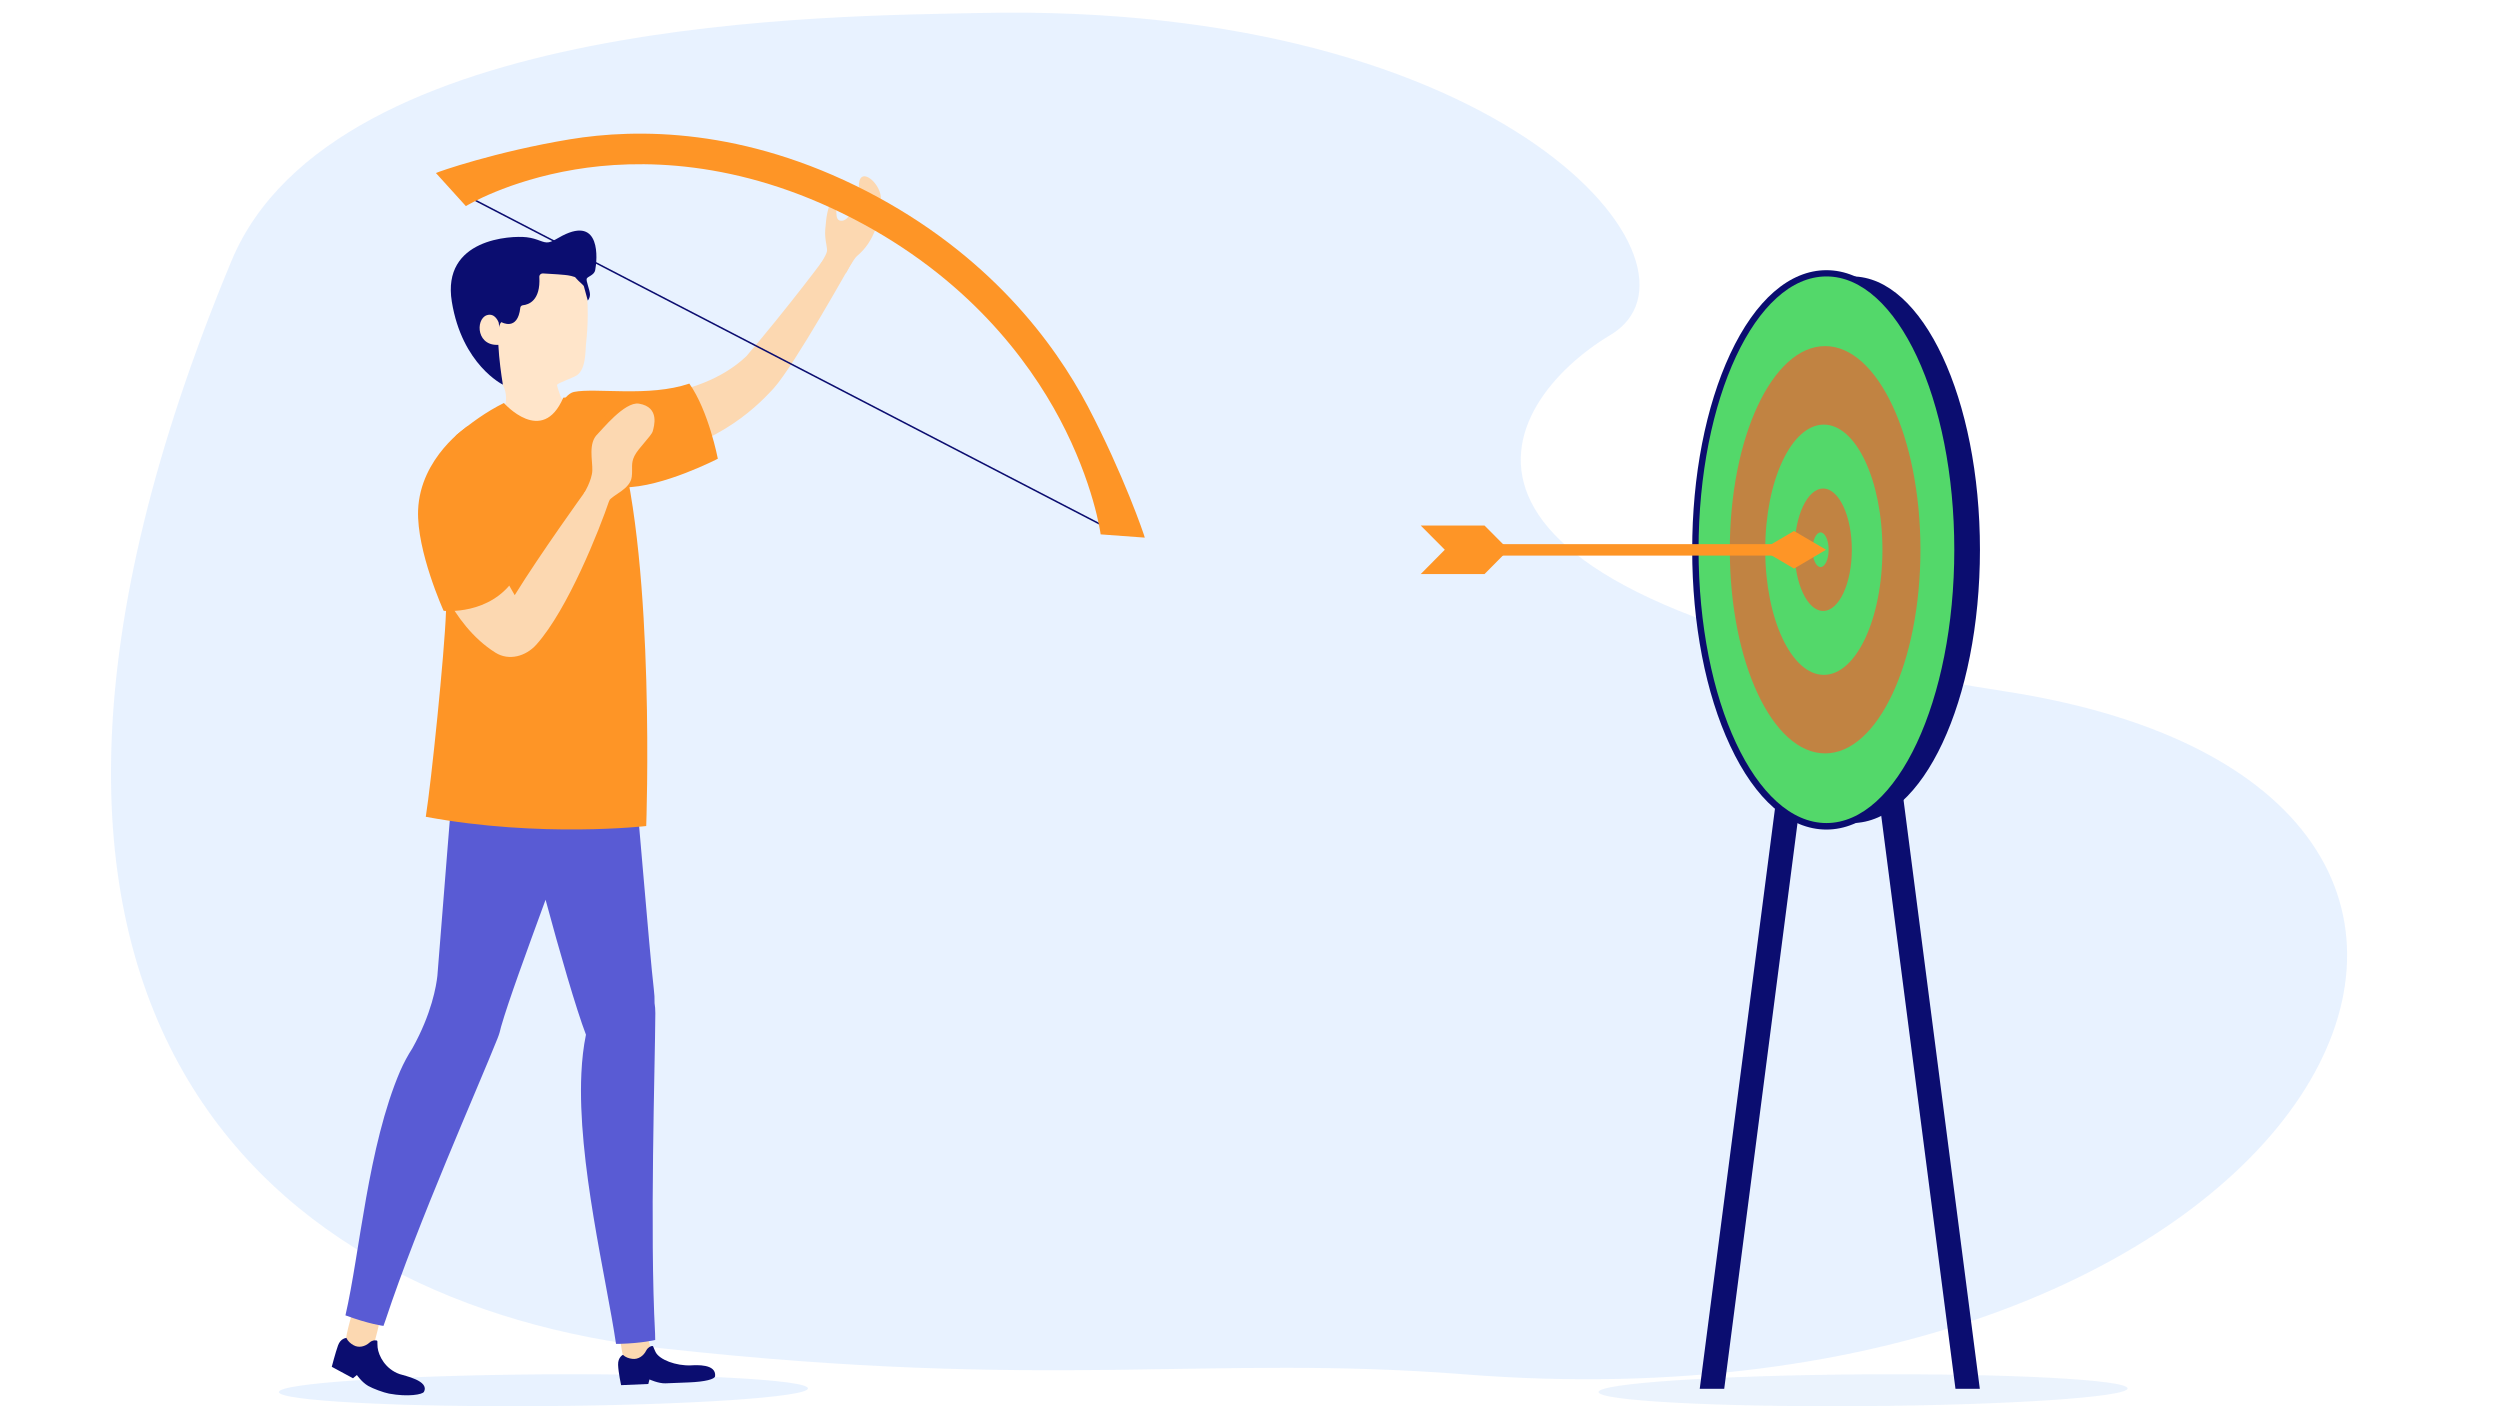 <svg xmlns="http://www.w3.org/2000/svg" enable-background="new 0 0 1920 1080" viewBox="0 0 1920 1080" id="bullseye"><path fill="#167ffc" d="M508.3 1035.5c299.1 33 419.6 4.5 616.5 20 657.3 51.8 916.7-447.2 414.7-524.6-479.9-74-388.8-222.2-302.6-273.7C1323.1 205.7 1158.5.8 751.5 10c-106.9 2.4-495.1 1.6-573.7 190.3-241.1 579.4 31.4 802.1 330.5 835.2zM620.5 1066.3c0 6.7-90.9 12.8-203.1 13.6-112.2.8-203.2-4.1-203.2-10.8 0-6.7 90.9-12.8 203.1-13.6 112.2-.7 203.2 4.1 203.2 10.8z" opacity=".1" class="color2a94f4 svgShape"></path><path fill="#3487ea" d="M1634 1066.3c0 6.7-90.9 12.8-203.1 13.6-112.2.8-203.2-4.1-203.2-10.8 0-6.7 90.9-12.8 203.1-13.6 112.1-.7 203.1 4.1 203.2 10.8z" opacity=".1" class="color34c3ea svgShape"></path><path fill="#fcd8b1" d="M676.5 151.3c-1-11.8-17.5-25-16.9-7.3 0 .7-.6 1.8-1.2 4.7-.6 2.4-1.5 5-2 7.5-.5 2.2-4 12.6-9.4 13.3-8.2 1-1.9-12.6-7.3-16.2-1.7-1.1-4.6 9.6-5.2 15.7-.7 6.1-1 9.2-.7 12.9.2 3.7 1.7 9 1.3 11.2-.8 3.5-5.5 10.4-5.5 10.4l20 6.4s5.8-10.8 8.5-13.2c6.7-5.6 11.2-12.4 14.3-20.8 1.9-5.2 2.9-10.8 3.8-16.3-.2.1.3-7.4.3-8.3z" class="colorfcd2b1 svgShape"></path><path fill="#fcd8b1" d="M469.8 304.9s64.7 5.1 103.3-31.2c31.5-36.8 62.3-77.8 64.7-81.7 5.3 2.6 16.7 9 16.7 9s-44.3 79.5-60.3 97.2C578 316 547 344.5 485.7 354.6c-25.8-35.5-15.9-49.7-15.9-49.7z" class="colorfcd2b1 svgShape"></path><path fill="#fe9526" d="M440.8 301c16.7-3.4 57.5 4.2 88.6-6.4 14.9 21.1 21.9 57.7 21.9 57.7s-42.6 22.1-72.2 22c-77.3 2.7-54.9-69.9-38.3-73.3z" class="colorffbe55 svgShape"></path><path fill="#0b0d70" d="M604.1 3.6h1.2v548.9h-1.2z" transform="rotate(-62.6 604.763 278.05)" class="color0b4870 svgShape"></path><path fill="#fe9526" d="m879.2 412.9-33.9-2.5c0-.4-5.3-39.4-31.4-88.6-24-45.2-71.1-108.7-159.2-154.1-88.4-45.6-164.8-45.6-213.2-37.5-52.1 8.7-83.4 27.9-83.7 28.1l-23-25.4c1.4-.9 46.1-16.5 102.8-25.9 52-8.6 133.7-8.7 227.9 39.8 94 48.5 144.2 116.5 169.8 165 27.7 52.8 43.6 99.4 43.9 101.1z" class="colorffbe55 svgShape"></path><path fill="#fcd8b1" d="M496.3 1024.7s3.7 8.5 3.5 14.2c-.2 5.7-18.3 6.9-20.6 4-2.2-2.9-4.4-29-4.4-29" class="colorfcd2b1 svgShape"></path><path fill="#0b0d70" d="M474.7 1048.2c.2 5.9 2.3 15.6 2.3 15.6l20.9-.9.9-3.5s6.9 3.2 12.3 3l17.7-.7c12.9-.5 20.2-2.5 20.4-4.8 1-9.6-14.5-8.5-18.5-8.3-11.6.5-24.3-4.4-27.2-10.2-2.2-4.2-1.3-5.3-3.7-4.4 0 0-2.1.6-3.5 3.2-2 4.1-6.1 7-10.7 6.4-2.6-.3-5.3-1.2-7.2-3.1.1 0-3.9 1.7-3.7 7.7z" class="color0b4870 svgShape"></path><path fill="#fcd8b1" d="M291.9 1013.3s-3.2 15.5-5.5 20.7c-2.3 5.2-19.6-.4-20.6-3.9s6.7-28.6 6.7-28.6" class="colorfcd2b1 svgShape"></path><path fill="#0b0d70" d="M259.6 1033.3c-2 5.6-4.8 16.4-4.8 16.4l16.3 8.8 3-2.5s3.7 5.5 8.7 8.4c3.7 2.1 11.8 5.1 16 5.9 14.6 2.7 25.8.7 26.8-1.4 4.4-8.5-14.9-12.3-18.7-13.6-10.9-3.8-16.2-14-16.9-20.5-.5-4.7.7-5.4-1.8-5.4 0 0-2.2-.3-4.4 1.7-3.4 3.1-8.3 4.3-12.3 2-2.3-1.3-4.4-3.1-5.5-5.6-.1.1-4.4.2-6.4 5.8z" class="color0b4870 svgShape"></path><path fill="#494949" d="M348.7 602.1s-31.2-66.9 16.3-118.4c0 0 43.1 17.2 77.1 18.1 26.8.7 40.2-2.6 40.2-2.6s8 49.3 8 127.2l-141.6-24.3z" class="color494949 svgShape"></path><path fill="#595bd4" d="M503.1 1024.1c-4.2-77.9 0-205.7.2-246 0-2.8-.2-5.4-.6-7.7.1-3.4-.1-7.1-.6-11-3-24.7-14.1-161.7-15.8-174.9-1.6-13.2-4.8-32.4-11.9-34.6-3.4-1-6.8-1.5-10.3-1.6-1.6-48.1-65.5-10.6-96.6 8.2-13.5 8.2-17.9 23.6-19.2 38.1-1 11.1-8.1 101.5-12.4 154.9-.8 7.4-4.3 28.9-19.2 55.6-3.5 5.4-6.6 11.2-9.3 17.3-24.9 58-31 139.9-42.1 187.8 18 6.7 29.2 8.1 29.2 8.1l1.7-4.8c24.5-74.1 71-178.5 85.9-216 1.3-3.2 2.1-6.1 2.7-8.9 5.7-19.9 19.6-57.7 34.2-97.6 10.6 39.4 23.6 84.3 31 103.6v.1c-1.9 9.2-3 19.1-3.5 29.6-3.2 67.5 19.3 157.8 26.6 207.8h2.5c17.7-.5 27.6-3 27.6-3l-.1-5z" class="color0e538c svgShape"></path><path fill="#ffe5ca" d="M450 264.8c-.5 4.1.3 20.3-8.3 24.2-8.6 3.9-14.1 5.6-13.9 6.9.1.6.9 3.5 1.9 6.2 2 6.3 5 7.8 5 7.8l1.2 20.7-15.5 15.4-5 5-7.6-6.9-24.8-22.4s10.2-12.6 3.2-26c-1-1.9-12.3-14.4-21.3-27-5.2-7.4-9.7-14.8-10.9-20-3.2-14.4-5.9-29.5 2.3-38.6 8.2-9 80.6-46.3 91.9-2.7.1 0 5.7 23.6 1.8 57.4z" class="colorffe3ca svgShape"></path><path fill="#0b0d70" d="M385.1 247.4s12.5 7.3 14.5-11.1c.1-1 1-1.8 2.1-1.9 4.1-.4 13.6-3.4 12.5-21.7-.1-1.5 1.2-2.8 2.9-2.7 5.8.3 17.8 1 20.4 1.7 0 0 1.9.3 3.8 1 .6.2.9.8 1.3 1.2 1.8 2.2 5.5 5 5.8 5.9.4 1.3 3 11 3 11s1.7-1.5 1.7-4.8c-.1-3.3-3.2-10.4-2.5-12 .6-1.6 5.8-2.7 6.5-6.5 1.7-8.5 4.4-41.7-25.2-26.5-3.9 2-7.5 4.6-10.7 5.1-4.2.7-8.1-2.9-16.7-3.9-12-1.4-65.4 1-57.5 49.5 7.9 48.5 39.2 63.7 39.2 63.7s-7.3-43.2-1.1-48z" class="color0b4870 svgShape"></path><path fill="#ffe5ca" d="M383 247.8s-2.6-7.9-9.2-5.7c-8.9 3.1-8.1 25.5 11.3 22.5" class="colorffe3ca svgShape"></path><path fill="#fe9526" d="M496.3 634.4s-80.9 9.3-169.3-7.1c4.3-27.3 14.4-125.8 15.5-157l.1-3.2c.7-19.9 1.1-34.1 1.5-34.7.9-1.2-2.3-64.7 3-89.5 1-4.6 2.2-7.8 3.8-9.1 10.3-8.6 22.5-17.6 36.1-24.3 0 0 29.5 33.5 45.6-4.1 17.7-1.6 37.3 14.1 42.5 31.8 28.4 98.7 21.2 297.2 21.2 297.2z" class="colorffbe55 svgShape"></path><path fill="#fcd8b1" d="M331.6 432.3s13.6 46.9 49 69c10.3 6.4 23.2 2.8 31.3-6.2 24.2-27.1 48.4-88.1 56.2-111.2-14.2-7.5-18.7-6.4-18.7-6.4s-34.4 47.7-54.1 79.6l-14.7-25.7" class="colorfcd2b1 svgShape"></path><path fill="#fcd8b1" d="M448.3 379.3s6.3-10.2 6.6-17.9c.3-7.7-3.4-21.1 4.1-28.1 2.8-2.6 20.7-25.1 31.7-23.3 16.4 2.7 11.5 17.8 10.6 21.2-.9 3.5-11.1 13-14 18.9-3 5.9-1.3 9.6-2.1 16-1.1 9.7-14.6 13.8-17.6 18.6-1.9 3.6-19.3-5.4-19.3-5.4z" class="colorfcd2b1 svgShape"></path><path fill="#fe9526" d="M374.4 399.7c10.8 16.9 15.7 29.6 21.3 43.9-18.9 29.5-55 25.5-55 25.5s-20.8-45.9-19.6-77.3c1.6-40.7 38-64.5 38-64.5" class="colorffbe55 svgShape"></path><g fill="#000000" class="color000000 svgShape"><path fill="#0b0d70" d="M1501.8 1066.6h18.7l-100.1-772.7h-18.7zM1429.9 293.9h-18.7" class="color0b4870 svgShape"></path><path fill="#0b0d70" d="M1405.6 293.9h18.7l-100.1 772.7h-18.8z" class="color0b4870 svgShape"></path><ellipse cx="1422.4" cy="422.2" fill="#0b0d70" rx="98.2" ry="209.9" class="color0b4870 svgShape"></ellipse><path fill="#0b0d70" d="M1402.7 637.1c-28.3 0-54.5-22.8-73.9-64.3-18.9-40.3-29.2-93.7-29.2-150.5s10.4-110.2 29.2-150.5c19.4-41.5 45.7-64.3 73.9-64.3s54.5 22.8 73.9 64.3c18.9 40.3 29.2 93.7 29.2 150.5s-10.4 110.2-29.2 150.5c-19.4 41.4-45.7 64.3-73.9 64.3z" class="color0b4870 svgShape"></path><ellipse cx="1402.7" cy="422.2" fill="#53d86a" rx="98.2" ry="209.9" class="colorf7f7f7 svgShape"></ellipse><ellipse cx="1401.7" cy="422.2" fill="#c18342" rx="73.2" ry="156.4" class="colorc14242 svgShape"></ellipse><ellipse cx="1400.7" cy="422.2" fill="#53d86a" rx="45" ry="96.1" class="colorf7f7f7 svgShape"></ellipse><ellipse cx="1400.2" cy="422.2" fill="#c18342" rx="22" ry="47" class="colorc14242 svgShape"></ellipse><ellipse cx="1398.2" cy="422.2" fill="#53d86a" rx="6.2" ry="13.3" class="colorf7f7f7 svgShape"></ellipse><path fill="#fe9526" d="M1140.1 417.9h237.7v8.8h-237.7z" class="colorffbe55 svgShape"></path><path fill="#fe9526" d="m1377.8 436.7-24.6-14.5 24.6-14.4 24.6 14.4zM1158.6 422.2h-49l-18.5-18.6h49zM1158.6 422.2h-49l-18.5 18.7h49z" class="colorffbe55 svgShape"></path></g></svg>
